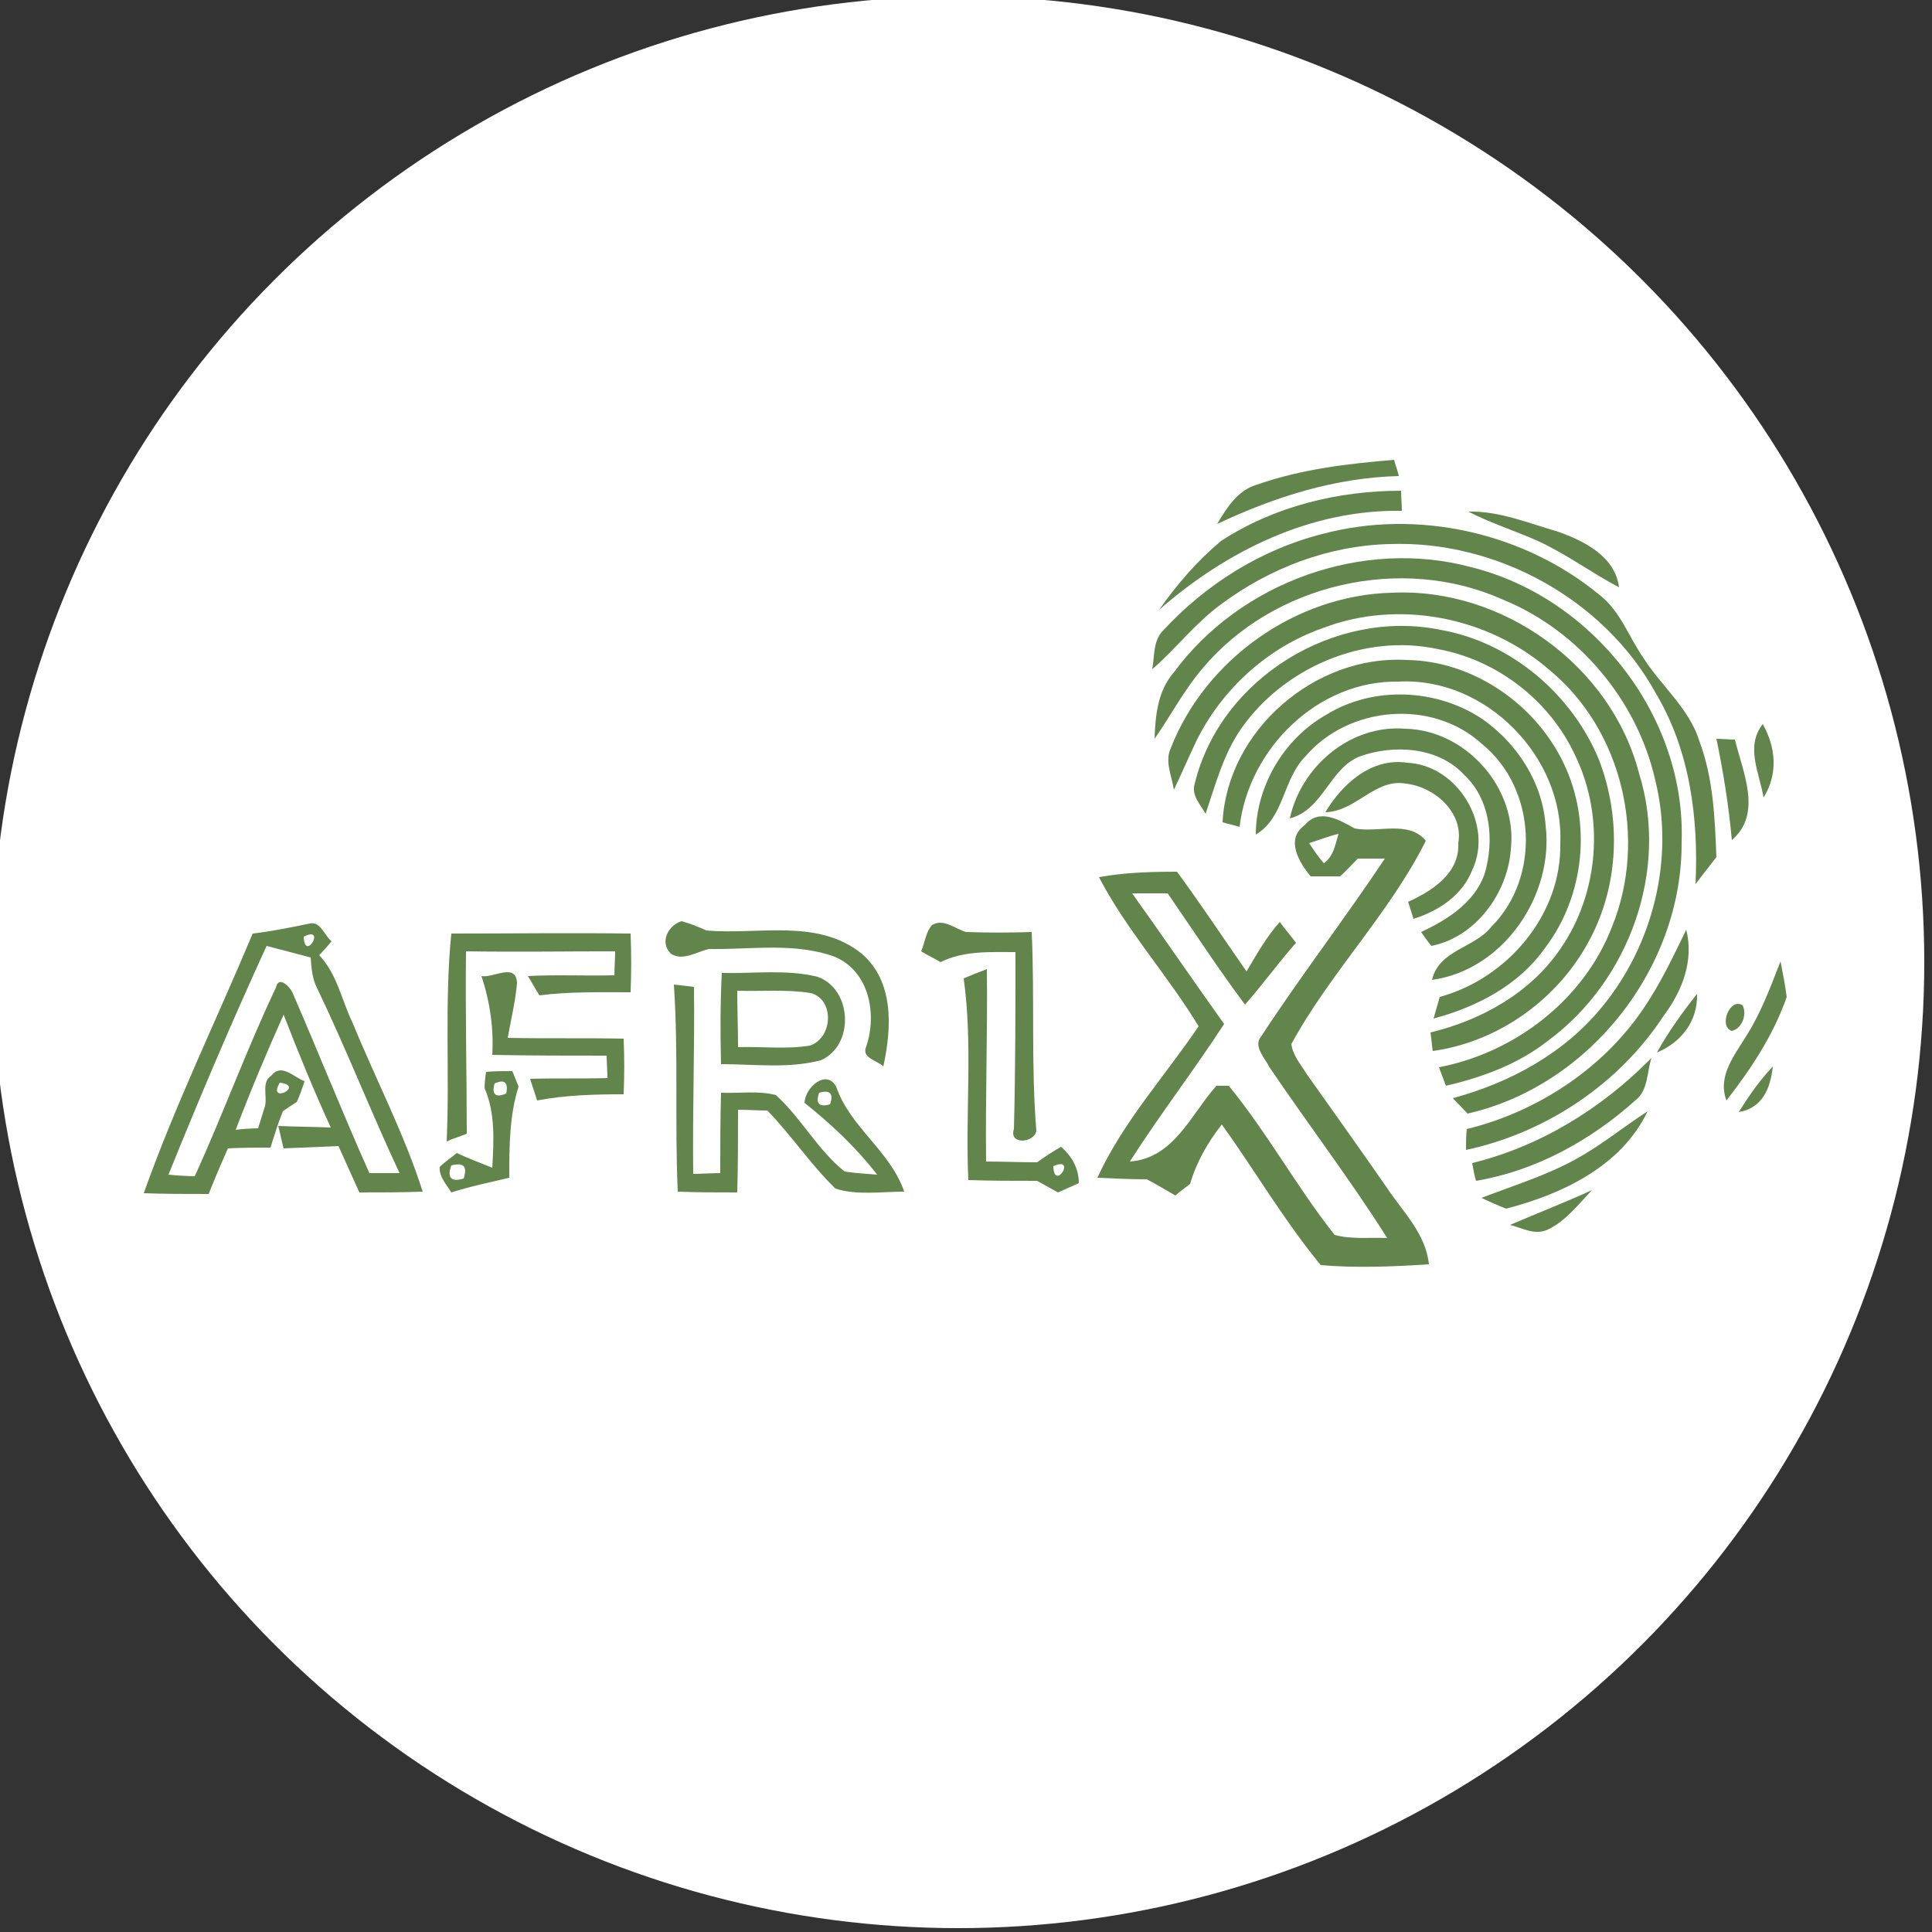 <?xml version="1.0" encoding="utf-8"?>
<!-- Generator: Adobe Illustrator 26.0.3, SVG Export Plug-In . SVG Version: 6.00 Build 0)  -->
<svg version="1.1" id="Layer_1" xmlns="http://www.w3.org/2000/svg" xmlns:xlink="http://www.w3.org/1999/xlink" x="0px" y="0px"
	 viewBox="0 0 250 250" style="enable-background:new 0 0 250 250;" xml:space="preserve">
<rect x="0" y="0" width="250" height="250" fill="#333333" stroke="none"/>
<style type="text/css">
	.st0{fill:#FFFFFF;}
	.st1{fill:#62854B;}
</style>
<circle class="st0" cx="124" cy="124.5" r="125"/>
<g id="_x23_ffffffff">
	<path class="st0" d="M169.4,109.1c1.2-0.5,2.5-0.9,3.8-1.2c-0.4,1.3-0.6,2.9-1.9,3.8C170.7,110.9,170,110,169.4,109.1z"/>
	<path class="st0" d="M39.3,121.2C42.3,119.7,39.4,124.6,39.3,121.2z"/>
	<path class="st0" d="M88.2,121.2C88.8,121.8,88.8,121.8,88.2,121.2z"/>
	<path class="st0" d="M21.8,152c4-9.9,8.2-19.8,12.8-29.5c1.9,0.5,3.8,1,5.7,1.5c0.1,1.3,0.2,2.7,0.8,3.9c3.8,7.9,7,16.1,10.7,24
		c-1.3,0-2.6,0-3.9,0c-3.4-7.6-6.4-15.4-9.8-23c-0.2-0.8-1.9-2.8-2.3-1c-3.8,8-6.8,16.4-10.5,24.4C24.4,152.2,22.6,152.1,21.8,152z"
		/>
	<path class="st0" d="M95.4,128.2c3.1,0,6.3-0.3,9.5,0.2c3.1,0.9,2.9,5.9-0.1,6.8c-3.1,0.5-6.2,0.2-9.3,0.2
		C95.5,133.1,95.4,130.6,95.4,128.2z"/>
	<path class="st0" d="M36.2,140.1C39.6,140.5,34.5,143,36.2,140.1z"/>
	<path class="st0" d="M64,140.2c1.4-0.6,1.9-0.1,1.5,1.3C64.1,142,63.6,141.6,64,140.2z"/>
	<path class="st0" d="M106,141.4c1.4-0.4,1.9,0.1,1.4,1.5C106,143.3,105.6,142.8,106,141.4z"/>
	<path class="st0" d="M58.4,150.8c1.6-0.5,2.2,0.1,1.6,1.7C58.3,153,57.8,152.4,58.4,150.8z"/>
	<path class="st0" d="M136.3,150.9C139.4,149.5,136.4,154.3,136.3,150.9z"/>
</g>
<g id="_x23_62854bff">
	<path class="st1" d="M162.7,62.7c5.7-2,11.7-2.7,17.7-3.2c0.1,0.5,0.5,1.5,0.6,2.1c-8.2,0.2-16.1,2.7-23.5,6.2
		C158.8,65.6,160.2,63.4,162.7,62.7z"/>
	<path class="st1" d="M158,70c6.9-4.5,15.2-6.5,23.3-6.5c0,0.9,0.1,1.7,0.1,2.6c-11.8-0.2-22.7,5.2-31.4,12.8
		C152.3,75.6,155,72.5,158,70z"/>
	<path class="st1" d="M190,66.2c4-0.1,7.8,1.5,11.6,2.6c3.4,1.2,7.4,3.2,7.9,7.2c-3.6-1.9-6.8-4.3-10.5-6
		C196.1,68.7,192.9,67.7,190,66.2z"/>
	<path class="st1" d="M171.1,69.1c12.3-3.3,26.1-0.2,35.9,7.9c2.7,2.1,3.8,5.5,5.7,8.2c2.3,3.6,5.9,6.5,7.2,10.7
		c1.8,4.8,2,9.9,2.2,15c-0.9,1.2-1.8,2.3-2.7,3.5c0.4-8.5-0.7-17.3-5.2-24.8c-6.7-12.1-20.6-19.7-34.4-19.2
		c-7.9,0.2-15.5,3.1-21.8,7.8c-3.3,2.4-5.8,5.7-8.9,8.4c0.3-1.6,0.1-3.6,1.3-4.9C156,75.6,163.2,71.1,171.1,69.1z"/>
	<path class="st1" d="M151.9,87c8.6-11.7,24.5-17.4,38.5-13.6c15.7,3.9,27.8,19.3,27.2,35.6c0.1,16.2-11.9,31.5-27.7,35.1
		c-0.5-0.5-1.4-1.5-1.9-2c7.4-2,14.4-5.8,19.3-11.8c6.6-8,9.4-19.2,6.9-29.3c-2.3-10.3-9.9-19.4-19.7-23.4
		c-13.1-5.9-29.7-2.1-38.9,8.9c-2.4,2.8-4.1,6.1-6.2,9.1C149.5,92.6,149.8,89.4,151.9,87z"/>
	<path class="st1" d="M151.5,96.8c4.5-11.5,16.2-19.8,28.6-20.1c14.3-0.7,28.4,9.4,32,23.4c3.9,12.5-1.3,26.8-11.7,34.5
		c-3.9,3.1-8.6,4.8-13.3,5.9c-0.3-0.8-0.6-1.6-0.9-2.4c9.9-1.9,18.8-8.8,22.4-18.2c4.6-11.3,1.4-25.4-8.1-33.2
		c-7.9-6.9-19.6-9.2-29.4-5.4c-7.1,2.5-13,7.9-16.3,14.6c-1,2.1-1.9,4.2-2.9,6.3C151.6,100.3,150.7,98.5,151.5,96.8z"/>
	<path class="st1" d="M154.6,101.4c3.3-13.6,18.1-22.7,31.8-19.9c9.1,1.6,17,8.3,20.5,16.8c2.9,7.5,2.6,16.2-1.2,23.3
		c-4,7.6-11.7,13.2-20.3,14.4c-0.1-0.6-0.2-1.8-0.3-2.4c6.6-1.6,12.9-5.1,16.8-10.8c5-7.2,5.8-17.1,1.9-25.1
		c-3.3-7.1-10.1-12.3-17.7-13.7c-9.6-2.1-20,2.4-25.5,10.3c-2.3,3.3-3.3,7.2-4.6,11C155.4,104.2,154.1,102.9,154.6,101.4z"/>
	<path class="st1" d="M158.2,106.4c0.6-11.9,12-21.7,23.8-21c8.5,0.1,16.6,5.6,20.3,13.3c3.7,7.6,2.8,17.2-2.4,24
		c-3.4,4.8-8.8,7.6-14.4,9.1c0.2-0.7,0.6-2.1,0.8-2.8c8.8-2.4,15.8-10.7,15.6-19.9c0.5-11.1-9.6-21.5-20.9-20.9
		c-10.4-0.2-19.4,8.6-20.6,18.8C159.8,106.8,158.8,106.6,158.2,106.4z"/>
	<path class="st1" d="M171.6,92.5c6.1-3.8,14.4-3.4,20.3,0.6c4.5,3.2,7.7,8.2,8.1,13.7c1.1,9-5.4,18.7-14.7,20
		c0.9-3.9,5.5-4.1,7.7-6.9c6.4-6.4,5.8-17.9-1.2-23.6c-6.4-5.9-17.3-5-22.9,1.6c-2.9,2.9-2.7,7.9-6.4,10.1
		C162.5,101.8,166.1,95.6,171.6,92.5z"/>
	<path class="st1" d="M166.9,105.9c1.5-6.8,7.9-12.2,15-11.6c7.9,0.2,14.5,7.8,13.6,15.6c-0.4,5.7-4.6,11.4-10.3,12.5
		c-0.3-0.4-1-1.3-1.3-1.8c3.4-1.6,6.9-3.8,8.2-7.5c1.3-4.3,0.8-9.6-2.6-12.8c-3.4-3.7-9.2-4-13.6-2.4
		C172,99.5,171.2,104.8,166.9,105.9z"/>
	<path class="st1" d="M222.1,95.6c0.6,0,1.8,0.1,2.4,0.1c1,4.2,3.6,9.6-0.4,13C223.7,104.3,223,99.9,222.1,95.6z"/>
	<path class="st1" d="M228.2,103.2c-0.5-3.1-2.4-6.6-0.1-9.5C229.8,96.7,230.1,100.2,228.2,103.2z"/>
	<path class="st1" d="M171.5,105.1c2.2-3.7,6-7.1,10.6-6.4c6.5,0.3,11.2,8,8.4,13.9c-1.3,3.3-4.4,5.3-7.6,6.3
		c-0.2-0.6-0.5-1.7-0.7-2.2c3.1-1.4,6.7-3.7,6.5-7.6c0.7-4-3.1-7.3-6.8-7.7C177.9,100.7,175.5,105,171.5,105.1z"/>
	<path class="st1" d="M168.8,106.8c1.9-2.3,4.5-0.7,6.5,0.4c3,0.6,7-1.1,9.2,1.6c-4.7,9.4-12.4,17.1-17.4,26.3
		c0.2,1.5,1.2,2.6,2,3.9c3.4,4.8,6.9,9.7,10.3,14.6c2.1,3.2,5.1,6,5.5,10c-4.7,0.3-9.4,0.5-14,0.1c-4.7-5.7-8.5-12.2-12.8-18.2
		c-1.8,2.3-3.3,4.9-4.1,7.7c-0.5,0.4-1.5,1.1-1.9,1.5c-1.2-0.7-2.4-1.4-3.7-2.1c-2.1,0-4.3-0.1-6.4-0.2c3.3-7.2,8.7-13.1,13.1-19.6
		c-4-6.6-9.3-12.4-12.9-19.3c3.3-0.6,6.7-0.7,10.1-0.7c3.1,4.2,6,8.6,9,12.9c1.3-2.2,2.6-4.5,4.3-6.4c0.5,0.7,1.6,2,2.1,2.7
		c-2.3,2.6-4.3,5.4-6.6,8c-3.5-4.7-6.7-9.6-10-14.4c-1.5,0-3.1,0-4.6,0c4,5.6,7.9,11.3,11.9,16.9c-3.9,6-8.3,11.7-12.2,17.8
		c5.7-0.4,7.9-6.1,11.2-9.8c0.4,0,1.2,0,1.6,0c5,6.1,8.8,13.1,13.7,19.3c2.2,0.6,4.6,0.3,6.8,0.4c-4.8-7.6-10.3-14.8-15.3-22.2
		c-0.5-1.1-2.1-2.6-1-3.9c5.1-7.8,10.8-15.2,16-23c-1.2,0-2.3,0-3.5,0c-0.8,0.8-1.5,1.6-2.3,2.3c-0.9,0-2.9,0-3.8,0
		C168.1,111.6,166.3,108.6,168.8,106.8 M169.4,109.1c0.6,0.9,1.2,1.8,1.9,2.6c1.3-0.9,1.5-2.5,1.9-3.8
		C171.9,108.2,170.7,108.7,169.4,109.1z"/>
	<path class="st1" d="M32.7,120.8c2.5-0.3,5-0.8,7.4-1.3c1.4-0.3,1.9,1.6,2.8,2.3c-0.4,0.5-1.2,1.4-1.6,1.8c2.3,2.4,2.9,5.8,4.3,8.7
		c3,7.3,6.7,14.4,9.1,21.9c-2.7,0.1-5.5,0.1-8.2,0.1c-0.9-2-1.8-4-2.7-6c-2.4,0.1-4.8,0.2-7.1,0.3c-0.2-0.7-0.5-2.2-0.7-2.9
		c2.3,0.1,4.5,0.1,6.8,0.2c-2.2-4.8-4.2-9.7-6.1-14.6c-2.2,4.9-4.3,9.9-6.2,14.9c0.7-0.1,2.2-0.2,2.9-0.2c0.2-0.7,0.7-2.2,0.9-2.9
		c0.3-1.2-0.5-3.1,0.8-3.9c1.3-1.7,2.9,0.2,4.3,0.7c-0.2,0.7-0.7,2.1-1,2.7c-0.5,0.3-1.4,0.9-1.8,1.2c-0.6,1.5-1.1,3.1-1.6,4.7
		c-1.9,0-3.7,0-5.5,0.1c-0.9,2-1.7,3.9-2.5,5.9c-2.8,0-5.6,0-8.4-0.1C22.7,142.9,28,132,32.7,120.8 M39.3,121.2
		C39.4,124.6,42.3,119.7,39.3,121.2 M21.8,152c0.9,0.1,2.6,0.2,3.4,0.2c3.7-8.1,6.7-16.4,10.5-24.4c0.4-1.8,2.1,0.2,2.3,1
		c3.3,7.6,6.4,15.4,9.8,23c1.3,0,2.6,0,3.9,0c-3.7-7.9-6.9-16.1-10.7-24c-0.6-1.2-0.7-2.5-0.8-3.9c-1.9-0.5-3.8-1-5.7-1.5
		C30,132.2,25.8,142.1,21.8,152 M36.2,140.1C34.5,143,39.6,140.5,36.2,140.1z"/>
	<path class="st1" d="M88.2,119.2c1.1,0.3,2.1,0.7,3.2,1.2c6.7,0.6,14.4-1.6,20.1,3c4.2,3.6,3.9,9.6,2.8,14.6
		c-0.8-0.8-2.9-1.1-2.2-2.6c1.4-4.2,0.4-9.7-4.1-11.6c-5.2-1.9-10.9-0.9-16.3-1c-1.6,0.4-3.4,1.6-4.9,0.6
		C85.3,121.9,86.5,119.7,88.2,119.2 M88.2,121.2C88.8,121.8,88.8,121.8,88.2,121.2z"/>
	<path class="st1" d="M120.6,119.7c1.5-0.9,3,0.5,4.4,0.9c2.8,0.1,5.7,0.1,8.5,0c0.4,8.6-0.1,17.1,0.6,25.7
		c-0.2,1.6-3.6,1.9-2.9-0.2c0.2-7.6,0.2-15.3,0.2-22.9c-3.3,0-6.7-0.2-9.7,1.3c-0.8-0.5-1.7-0.9-2.5-1.4
		C119.7,121.9,119.8,120.6,120.6,119.7z"/>
	<path class="st1" d="M57.8,147.7c0.4-9-0.3-17.9,0.6-26.9c7.7,0,15.5-0.1,23.2,0c0.1,2.5,0.1,5.1,0,7.6c-3.9,0-7.9-0.1-11.8,0.4
		c-0.4-0.6-1.1-1.9-1.5-2.5c3.7-0.2,7.5,0,11.2-0.1c0-1,0.1-2.1,0.1-3.1c-6.4,0-12.8,0.1-19.3,0c-0.1,7.9,0.1,15.7,0.1,23.6
		C59.7,147,58.4,147.4,57.8,147.7z"/>
	<path class="st1" d="M212.6,130.6c2.2-3.2,3.9-6.8,5.6-10.3c1,4-0.5,7.9-2.9,11.1c-5.8,8.9-15.3,15.2-25.6,17.4
		c0-0.9,0-1.8,0.1-2.7C198.8,143.9,207.3,138.4,212.6,130.6z"/>
	<path class="st1" d="M230.4,124.4c0.3,1.5,0.6,3.1,0.8,4.6c-1.7,4.9-4.6,9.3-7.8,13.4c-1.2-3.2,1.1-5.9,2.6-8.4
		C227.9,131,229.1,127.7,230.4,124.4z"/>
	<path class="st1" d="M62.3,126.3c1.5,0.3,4.5-1.8,4.6,0.9c-0.2,2.4-0.8,4.8-1.2,7.1c5,0.1,10,0,15,0.1c0.1,2.4,0.1,4.8,0,7.2
		c-3.8,0-7.5,0.1-11.2,0.8c-0.2-0.7-0.7-2.1-0.9-2.8c3.4-0.1,6.7,0,10-0.1c0-0.7-0.1-2.2-0.1-2.9c-4.9,0-9.9,0-14.8-0.1
		C63.9,133.1,63.4,129.6,62.3,126.3z"/>
	<path class="st1" d="M93.3,137.7c-0.1-3.9-0.1-7.9,0.1-11.8c4.1,0.1,8.4-0.5,12.4,0.5c4.5,1.6,4.8,8.9,0.4,10.8
		C102,138.3,97.6,137.7,93.3,137.7 M95.4,128.2c0,2.4,0.1,4.9,0.1,7.3c3.1-0.1,6.2,0.3,9.3-0.2c3-1,3.2-6,0.1-6.8
		C101.8,128,98.6,128.3,95.4,128.2z"/>
	<path class="st1" d="M124.7,126.6c0.7-0.3,2.2-0.9,3-1.2c0.1,8.3-0.2,16.6-0.1,24.9c2.2,0,4.4,0.1,6.6,0.1c1-0.7,2-1.4,3.1-2
		c1.4,1.2,2.3,2.8,2.3,4.7c-0.7,0.3-2,0.9-2.7,1.2c-0.9-0.5-1.8-1-2.7-1.5c-3,0-5.9,0-8.9-0.1C124.9,143.9,125.9,135.2,124.7,126.6
		 M136.3,150.9C136.4,154.3,139.4,149.5,136.3,150.9z"/>
	<path class="st1" d="M87.2,127.4c0.9,0.1,1.7,0.2,2.6,0.3c0.1,8-0.2,16.1-0.1,24.2c0.9,0,2.6-0.1,3.5-0.1c0-3.5,0-7,0.1-10.4
		c2.4,0.1,4.8-0.3,7.1,0.3c3.3,3,5.4,7.1,8.9,9.9c1.4,0.2,2.8,0.3,4.2,0.4c-2.7-3.5-5.9-6.5-9.4-9.3c0.1-2,2.8-4.4,4.1-2.1
		c1.8,5.3,7,8.3,8.8,13.6c-3,0-6.1,0.5-8.9-0.4c-3.2-3.1-5.7-6.9-8.8-10.1c-1.3,0-2.6-0.1-3.8-0.1c0,3.6,0,7.1-0.1,10.7
		c-2.6,0-5.1,0-7.7-0.1C87.3,145.3,87.8,136.3,87.2,127.4 M106,141.4c-0.5,1.4,0,1.9,1.4,1.5C107.9,141.5,107.4,141,106,141.4z"/>
	<path class="st1" d="M214.4,136.2c1.5-2.7,3.3-5.2,5.2-7.6C219.7,132.2,217.5,134.9,214.4,136.2z"/>
	<path class="st1" d="M224.1,133.4c-1.8-0.6-0.2-4.4,1.4-3.3C226.1,131.3,225.4,133.1,224.1,133.4z"/>
	<path class="st1" d="M62.9,138.7c1.1-0.1,2.2-0.1,3.4-0.1c0.2,0.5,0.6,1.5,0.8,2c-1.2,3.8-1.2,7.8-1.2,11.8c-2.5,0.6-5,1.1-7.5,1.9
		c-0.6-1-1.6-2-1.5-3.3c0.7-0.7,1.5-1.2,2.2-1.8c1.5,0.7,3.1,1.3,4.6,1.9c0.2-3.5,0.4-7.1-1-10.3C62.7,140.3,62.8,139.2,62.9,138.7
		 M64,140.2c-0.4,1.4,0.1,1.9,1.5,1.3C65.8,140.1,65.3,139.6,64,140.2 M58.4,150.8c-0.6,1.6,0,2.2,1.6,1.7
		C60.5,150.9,60,150.4,58.4,150.8z"/>
	<path class="st1" d="M190.5,150.5c8.9-2.2,16.8-7.1,23.2-13.6c-0.6,1.8-0.4,4.2-2.1,5.5c-5.8,5.2-12.9,9.1-20.6,10.4
		C190.8,152.2,190.6,151.1,190.5,150.5z"/>
	<path class="st1" d="M225,143.9c1.3-2.1,2.7-4.1,4.4-5.9C229.1,140.9,228,143.4,225,143.9z"/>
	<path class="st1" d="M203.9,150c3.3-1.8,6.2-4.2,9.3-6.2c-3.4,7.1-11,10.7-18.3,12.6c-0.8-0.3-2.4-1-3.2-1.4
		C195.9,153.4,200.1,152.1,203.9,150z"/>
	<path class="st1" d="M195.4,158.5c3.5-1.5,7.1-2.9,10.6-4.5c-1.8,1.9-3.4,4-5.7,5.1C198.6,159.9,197,158.9,195.4,158.5z"/>
</g>
</svg>
